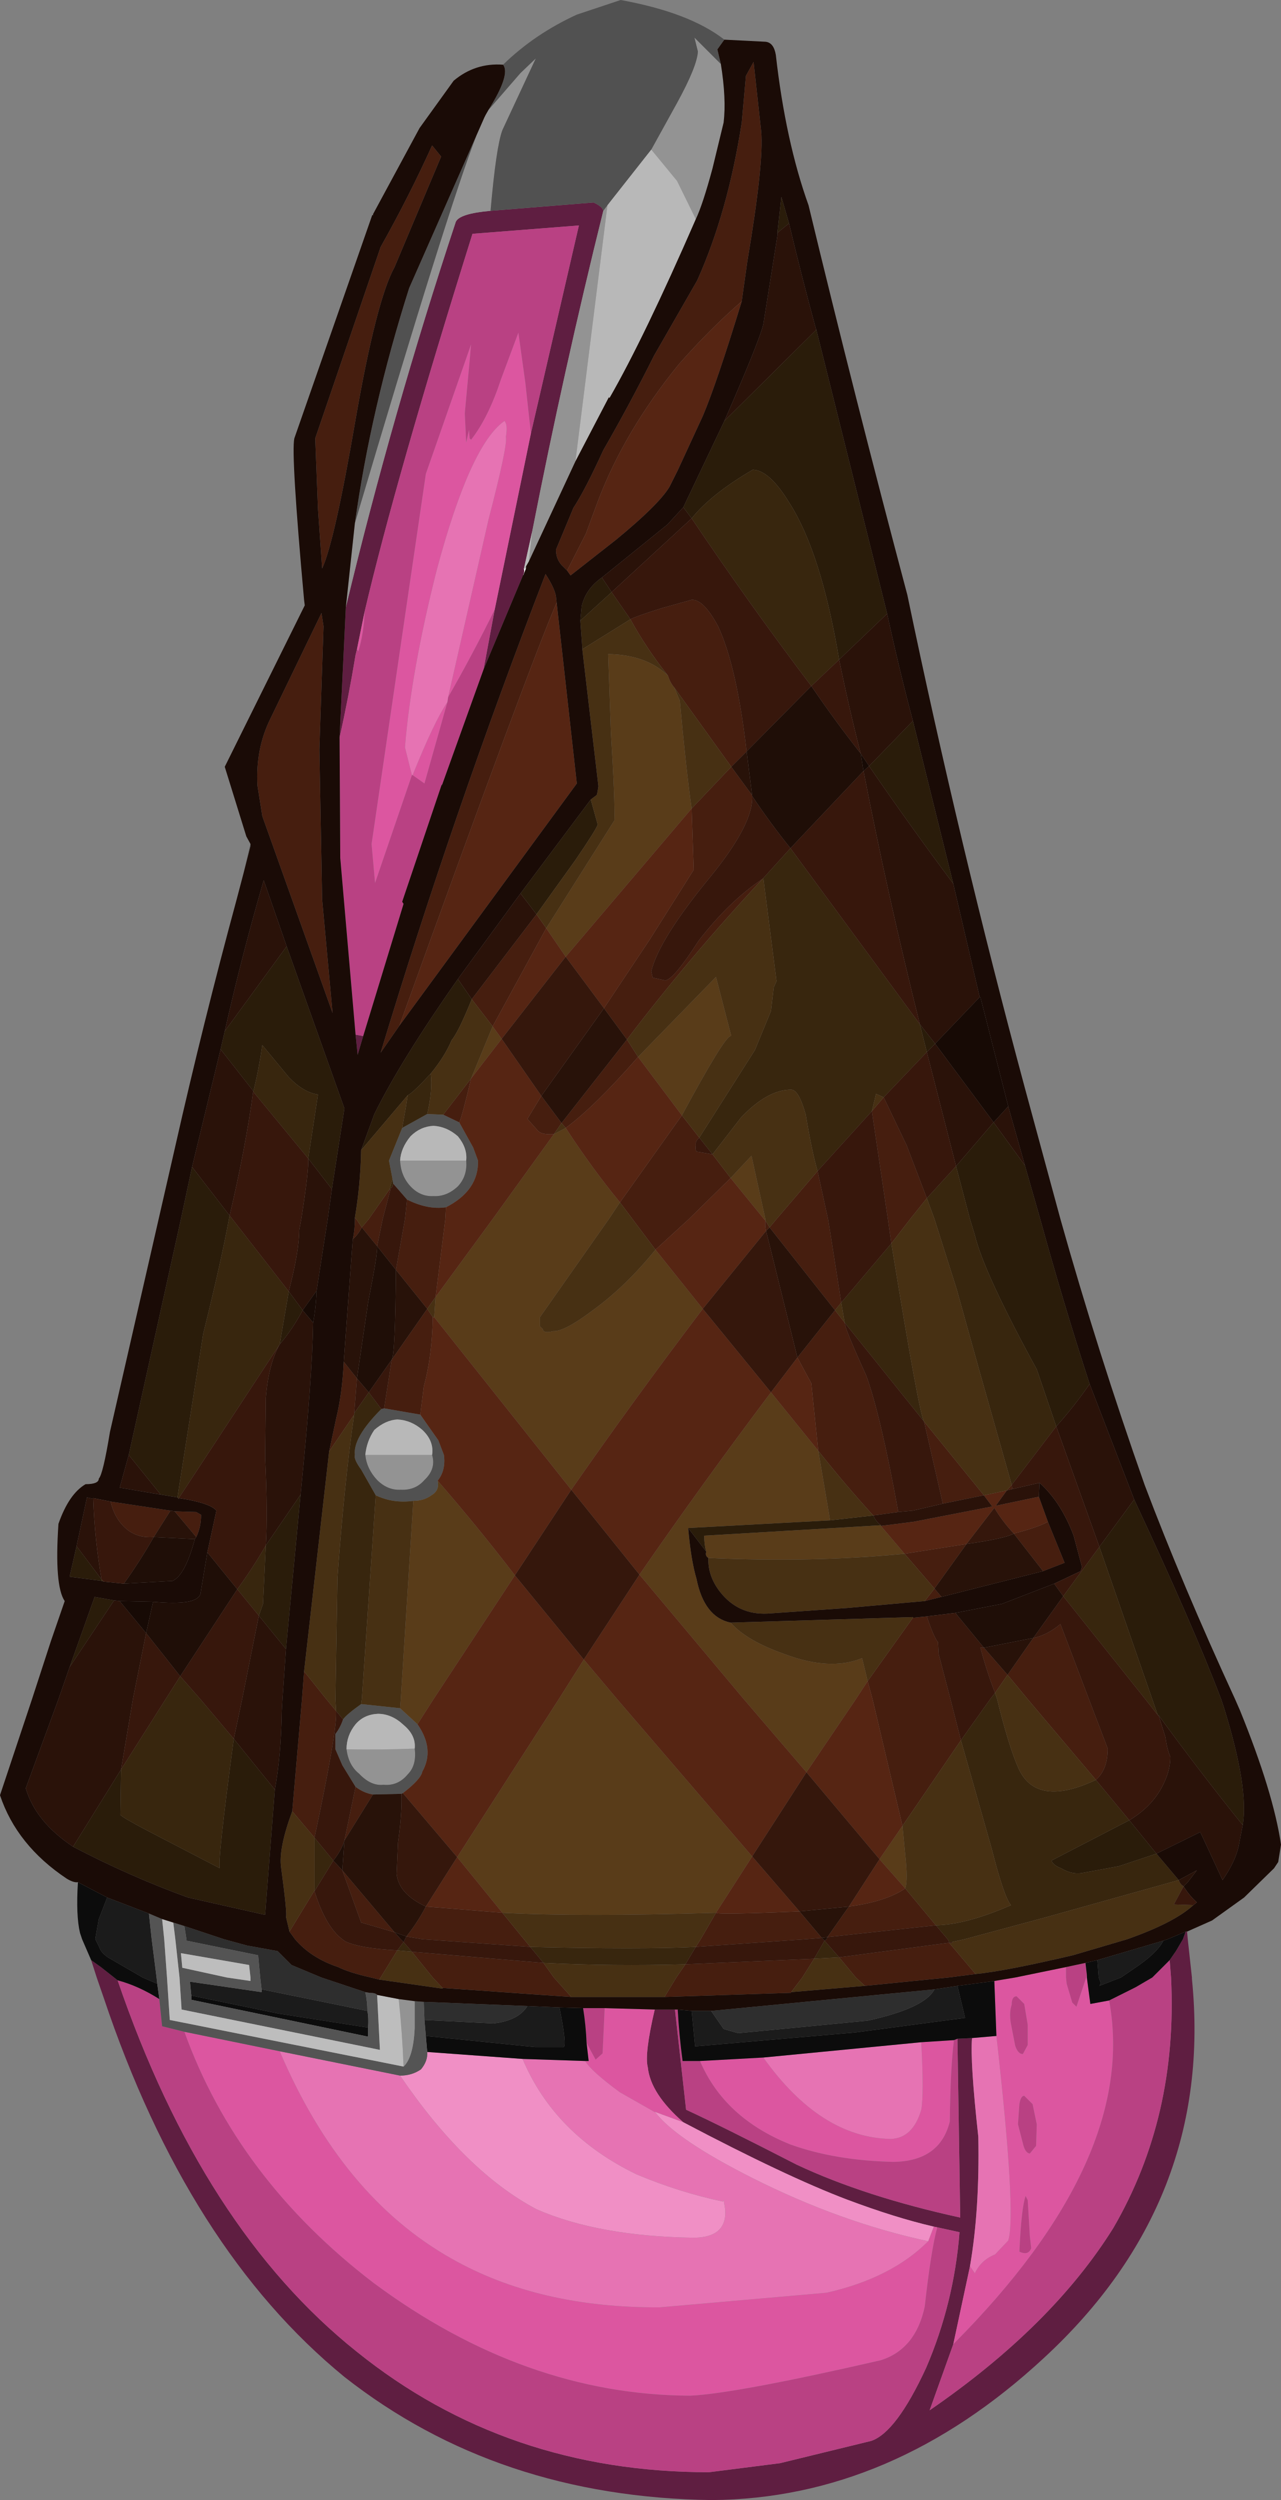 <?xml version="1.0" encoding="UTF-8" standalone="no"?>
<svg xmlns:ffdec="https://www.free-decompiler.com/flash" xmlns:xlink="http://www.w3.org/1999/xlink" ffdec:objectType="shape" height="179.65px" width="92.05px" xmlns="http://www.w3.org/2000/svg">
  <rect width="100%" height="100%" fill="#808080" stroke="none"/>
  <g transform="matrix(1.0, 0.0, 0.0, 1.0, 45.35, 142.35)">
    <path d="M-10.1 -127.2 L-2.7 -127.8 Q-2.05 -127.5 -2.0 -127.2 -4.85 -115.7 -7.1 -104.2 L-7.7 -101.5 Q-7.65 -101.2 -7.75 -101.05 L-10.6 -94.25 -9.8 -98.55 -7.2 -111.2 -3.75 -126.15 -11.4 -125.55 Q-16.9 -108.0 -19.15 -98.4 L-19.7 -95.7 -19.8 -95.3 Q-20.3 -92.25 -20.95 -89.35 L-20.5 -98.7 Q-17.15 -112.65 -12.6 -126.4 -12.35 -127.0 -10.1 -127.2 M38.7 -1.5 L39.15 -2.15 39.65 -3.0 39.85 -3.55 39.95 -3.55 40.0 -3.0 40.3 -0.25 40.3 -0.15 Q41.9 15.8 29.65 27.1 18.75 37.2 5.8 37.3 -9.6 37.1 -20.6 28.45 -31.85 19.25 -37.9 1.2 L-38.4 -0.25 -38.8 -1.5 -38.1 -1.0 -37.15 -0.25 -36.9 -0.05 Q-30.8 17.8 -19.7 26.65 -8.95 35.3 5.6 35.3 L10.7 34.65 17.25 33.05 Q19.05 32.45 21.2 27.8 23.2 23.15 23.6 18.05 L22.0 17.7 21.75 17.65 Q18.95 17.0 15.5 15.7 11.15 14.05 3.75 10.15 1.4 8.1 1.2 6.2 0.95 5.25 1.7 2.05 L3.15 2.05 3.95 9.25 Q6.55 10.45 11.9 13.2 16.8 15.5 23.65 17.0 L23.45 4.15 24.5 4.1 Q24.35 5.75 24.95 11.2 25.05 16.45 24.35 20.5 L23.15 26.1 21.45 30.85 Q30.25 24.8 34.65 17.75 39.3 9.75 38.8 -0.25 L38.7 -1.5 M-19.25 -67.9 L-19.65 -66.55 -19.8 -68.0 -19.25 -67.9" fill="#5f1e41" fill-rule="evenodd" stroke="none"/>
    <path d="M32.65 -1.3 L32.75 -0.45 32.7 -0.25 32.0 1.85 31.7 1.55 31.3 0.2 31.25 -0.25 31.25 -1.0 32.65 -1.3 M34.35 1.4 L36.25 0.45 37.45 -0.25 38.7 -1.5 38.8 -0.25 Q39.3 9.75 34.65 17.75 30.25 24.8 21.45 30.85 L23.15 26.1 Q36.45 12.75 34.35 1.4 M28.5 3.15 L28.5 4.6 28.15 5.25 Q27.8 5.25 27.6 4.65 L27.3 3.1 Q27.15 2.3 27.35 1.7 27.35 1.1 27.7 1.1 L28.25 1.65 28.5 3.15 M3.35 2.05 Q3.45 3.9 3.7 5.75 L4.95 5.75 Q6.7 9.85 11.45 11.75 14.65 12.9 18.85 13.0 22.2 12.95 22.9 10.1 22.95 6.2 23.2 4.25 L23.45 4.15 23.65 17.0 Q16.8 15.5 11.9 13.2 6.55 10.45 3.95 9.25 L3.15 2.05 3.35 2.05 M29.15 10.3 L29.1 11.85 28.65 12.4 Q28.35 12.35 28.2 11.85 L27.8 10.3 27.9 8.85 Q28.0 8.25 28.25 8.25 L28.85 8.85 29.15 10.3 M27.9 19.45 Q28.05 16.25 28.35 15.45 L28.5 15.75 28.65 18.3 28.75 19.2 Q28.55 19.75 27.9 19.45 M22.0 17.7 L23.6 18.05 Q23.2 23.15 21.2 27.8 19.05 32.45 17.25 33.05 L10.7 34.65 5.6 35.3 Q-8.95 35.3 -19.7 26.65 -30.8 17.8 -36.9 -0.05 -35.4 0.35 -33.9 1.3 L-33.7 3.25 -32.1 3.65 Q-28.3 14.2 -18.5 21.7 -7.65 29.75 4.25 29.8 7.5 29.65 17.95 27.25 20.45 26.45 21.1 23.4 21.55 19.35 22.0 17.7 M-1.9 1.95 L-2.05 5.2 -2.55 5.65 -3.2 4.45 Q-3.25 3.2 -3.45 1.95 L-1.9 1.95 M-19.15 -98.4 Q-16.9 -108.0 -11.4 -125.55 L-3.75 -126.15 -7.2 -111.2 -7.6 -114.85 -8.1 -118.45 -9.35 -115.1 Q-10.25 -112.35 -11.5 -110.75 L-11.6 -110.85 -11.65 -111.45 -11.85 -110.55 -11.95 -112.65 -11.6 -116.45 -11.5 -117.6 -14.75 -108.3 -18.65 -81.7 -18.4 -78.9 -15.75 -86.65 -15.7 -86.65 -14.85 -86.05 -13.2 -91.9 -13.15 -92.25 Q-11.4 -95.3 -9.8 -98.55 L-10.6 -94.25 -13.6 -85.9 -13.6 -86.0 -16.45 -77.55 -16.35 -77.4 -19.25 -67.9 -19.8 -68.0 -20.9 -80.7 -20.95 -89.35 Q-20.3 -92.25 -19.8 -95.3 L-19.7 -95.7 -19.6 -95.55 Q-19.2 -96.85 -19.15 -98.4" fill="#b94183" fill-rule="evenodd" stroke="none"/>
    <path d="M32.75 -0.45 L32.75 -0.25 33.0 1.65 34.35 1.4 Q36.45 12.75 23.15 26.1 L24.35 20.5 24.7 21.0 Q25.15 20.05 26.15 19.65 L27.1 18.65 Q27.7 16.8 26.25 3.95 L26.1 0.0 27.6 -0.25 31.25 -1.0 31.25 -0.25 31.3 0.2 31.7 1.55 32.0 1.85 32.7 -0.25 32.75 -0.45 M28.5 3.15 L28.25 1.65 27.7 1.1 Q27.35 1.1 27.35 1.7 27.15 2.3 27.3 3.1 L27.6 4.65 Q27.8 5.25 28.15 5.25 L28.5 4.6 28.5 3.15 M4.95 5.75 L9.5 5.5 Q13.6 11.25 18.65 11.35 20.25 11.3 20.85 9.25 21.05 8.15 20.85 4.4 L23.2 4.25 Q22.95 6.2 22.9 10.1 22.2 12.95 18.85 13.0 14.65 12.9 11.45 11.75 6.7 9.85 4.95 5.75 M29.15 10.3 L28.85 8.85 28.25 8.25 Q28.0 8.25 27.9 8.85 L27.8 10.3 28.2 11.85 Q28.35 12.35 28.65 12.4 L29.1 11.85 29.15 10.3 M27.9 19.45 Q28.55 19.75 28.75 19.2 L28.65 18.3 28.5 15.75 28.35 15.45 Q28.05 16.25 27.9 19.45 M21.75 17.65 L22.0 17.7 Q21.55 19.35 21.1 23.4 20.45 26.45 17.95 27.25 7.5 29.65 4.25 29.8 -7.65 29.75 -18.5 21.7 -28.3 14.2 -32.1 3.65 L-25.25 5.05 Q-20.8 15.5 -12.9 19.95 -6.65 23.5 2.05 23.45 L14.05 22.4 Q18.7 21.35 21.35 18.7 L21.75 17.65 M3.75 10.15 L1.7 9.4 1.75 9.45 -0.8 8.0 Q-2.85 6.5 -3.3 5.75 L-3.05 5.75 -3.2 4.45 -2.55 5.65 -2.05 5.2 -1.9 1.95 1.7 2.05 Q0.95 5.25 1.2 6.2 1.4 8.1 3.75 10.15 M-7.2 -111.2 L-9.8 -98.55 Q-11.4 -95.3 -13.15 -92.25 L-10.25 -105.0 Q-8.85 -110.4 -9.0 -110.95 -8.85 -111.85 -9.1 -112.1 -11.55 -110.4 -13.95 -101.45 -15.8 -94.15 -16.25 -88.65 L-15.75 -86.65 -18.4 -78.9 -18.65 -81.7 -14.75 -108.3 -11.5 -117.6 -11.6 -116.45 -11.95 -112.65 -11.85 -110.55 -11.65 -111.45 -11.6 -110.85 -11.5 -110.75 Q-10.25 -112.35 -9.35 -115.1 L-8.1 -118.45 -7.6 -114.85 -7.2 -111.2 M-19.7 -95.7 L-19.15 -98.4 Q-19.2 -96.85 -19.6 -95.55 L-19.7 -95.7 M-13.2 -91.9 L-14.85 -86.05 -15.7 -86.65 Q-14.15 -90.5 -13.2 -91.9" fill="#dc56a0" fill-rule="evenodd" stroke="none"/>
    <path d="M9.5 5.5 L20.85 4.4 Q21.05 8.15 20.85 9.25 20.25 11.3 18.65 11.35 13.6 11.25 9.5 5.5 M24.5 4.1 L26.25 3.95 Q27.7 16.8 27.1 18.65 L26.15 19.65 Q25.15 20.05 24.7 21.0 L24.35 20.5 Q25.05 16.45 24.95 11.2 24.35 5.75 24.5 4.1 M21.35 18.7 Q18.7 21.35 14.05 22.4 L2.05 23.45 Q-6.65 23.5 -12.9 19.95 -20.8 15.5 -25.25 5.05 L-16.6 6.8 Q-11.9 13.7 -6.8 16.4 -2.35 18.35 4.55 18.45 6.95 18.4 6.75 16.35 L6.65 15.75 6.6 15.85 Q3.5 15.2 0.4 13.9 -5.5 11.05 -7.8 5.6 L-3.3 5.75 Q-2.85 6.5 -0.8 8.0 L1.75 9.45 Q3.25 11.4 8.7 14.15 15.05 17.35 21.35 18.7 M-15.75 -86.65 L-16.25 -88.65 Q-15.8 -94.15 -13.95 -101.45 -11.55 -110.4 -9.1 -112.1 -8.85 -111.85 -9.0 -110.95 -8.85 -110.4 -10.25 -105.0 L-13.15 -92.25 -13.2 -91.9 Q-14.15 -90.5 -15.7 -86.65 L-15.75 -86.65" fill="#e673b3" fill-rule="evenodd" stroke="none"/>
    <path d="M21.75 17.65 L21.35 18.7 Q15.05 17.35 8.7 14.15 3.25 11.4 1.75 9.45 L1.7 9.4 3.75 10.15 Q11.15 14.05 15.5 15.7 18.95 17.0 21.75 17.65 M-7.8 5.6 Q-5.5 11.05 0.4 13.9 3.5 15.2 6.6 15.85 L6.65 15.75 6.75 16.35 Q6.95 18.4 4.55 18.45 -2.35 18.35 -6.8 16.4 -11.9 13.7 -16.6 6.8 -15.75 6.8 -15.1 6.35 -14.6 5.75 -14.65 5.1 L-7.8 5.6" fill="#f08fc5" fill-rule="evenodd" stroke="none"/>
    <path d="M38.25 -2.9 Q37.8 -2.0 36.15 -0.9 L35.2 -0.25 33.65 0.35 33.75 0.15 33.6 -0.25 33.5 -1.5 38.25 -2.9 M23.45 0.35 L24.0 2.65 16.1 3.7 4.6 4.7 4.35 2.15 5.75 2.15 6.65 3.45 7.7 3.75 17.0 2.85 Q21.1 1.95 21.8 0.6 L23.45 0.35 M-34.05 0.2 L-35.1 -0.25 -37.6 -1.7 Q-38.1 -2.05 -38.2 -2.4 L-38.5 -3.0 -38.5 -3.05 -38.35 -3.9 -38.25 -4.45 -37.65 -6.0 -34.65 -4.85 -34.45 -3.0 -34.1 -0.25 -34.05 0.2 M-7.45 1.8 L-5.15 1.9 Q-4.6 4.65 -4.85 4.75 L-6.9 4.75 -14.75 3.95 -14.85 2.8 -9.9 3.05 Q-8.1 2.85 -7.45 1.8 M-26.55 0.6 L-18.95 2.15 Q-18.85 2.65 -18.9 3.35 L-25.3 2.35 -31.6 1.05 -31.7 0.05 -26.55 0.8 -26.55 0.6" fill="#1b1b1b" fill-rule="evenodd" stroke="none"/>
    <path d="M33.5 -1.5 L33.6 -0.25 33.75 0.15 33.65 0.35 35.2 -0.25 36.15 -0.9 Q37.8 -2.0 38.25 -2.9 L38.55 -3.0 39.85 -3.55 39.65 -3.0 39.15 -2.15 38.7 -1.5 37.45 -0.25 36.25 0.45 34.35 1.4 33.0 1.65 32.75 -0.25 32.75 -0.45 32.65 -1.3 33.5 -1.5 M-38.8 -1.5 L-39.45 -3.0 -39.6 -3.45 Q-39.9 -4.7 -39.75 -7.1 L-37.65 -6.0 -38.25 -4.45 -38.35 -3.9 -38.5 -3.05 -38.5 -3.0 -38.2 -2.4 Q-38.1 -2.05 -37.6 -1.7 L-35.1 -0.25 -34.05 0.2 -33.9 1.3 Q-35.4 0.35 -36.9 -0.05 L-37.15 -0.25 -38.1 -1.0 -38.8 -1.5 M26.1 0.0 L26.25 3.95 24.5 4.1 23.45 4.15 23.2 4.25 20.85 4.4 9.5 5.5 4.95 5.75 3.7 5.75 Q3.45 3.9 3.35 2.05 L4.35 2.15 4.6 4.7 16.1 3.7 24.0 2.65 23.45 0.35 26.1 0.0 M-3.2 4.45 L-3.05 5.75 -3.3 5.75 -7.8 5.6 -14.65 5.1 -14.75 3.95 -6.9 4.75 -4.85 4.75 Q-4.6 4.65 -5.15 1.9 L-3.45 1.95 Q-3.25 3.2 -3.2 4.45 M-18.9 3.35 L-18.9 4.0 -31.6 1.35 -31.6 1.05 -25.3 2.35 -18.9 3.35" fill="#0c0c0c" fill-rule="evenodd" stroke="none"/>
    <path d="M21.8 0.6 Q21.1 1.95 17.0 2.85 L7.7 3.75 6.65 3.45 5.75 2.15 21.8 0.6 M-32.1 -3.95 L-29.25 -3.0 -27.6 -2.55 -25.4 -2.15 -24.4 -1.15 -22.25 -0.25 -19.1 0.8 Q-18.95 1.5 -18.95 2.15 L-26.55 0.6 -26.65 -0.25 -26.8 -1.85 -31.95 -2.9 -31.95 -3.0 -32.1 -3.95 M-14.9 1.5 L-7.45 1.8 Q-8.1 2.85 -9.9 3.05 L-14.85 2.8 -14.9 1.5" fill="#2e2e2e" fill-rule="evenodd" stroke="none"/>
    <path d="M-25.25 5.05 L-32.1 3.65 -33.7 3.25 -33.9 1.3 -34.05 0.2 -34.1 -0.25 -34.45 -3.0 -34.65 -4.85 -33.7 -4.45 -33.55 -3.0 -33.35 -0.25 -33.15 2.8 -16.35 6.15 Q-15.65 5.5 -15.55 3.4 L-15.55 1.45 -14.9 1.5 -14.85 2.8 -14.75 3.95 -14.65 5.1 Q-14.6 5.75 -15.1 6.35 -15.75 6.8 -16.6 6.8 L-25.25 5.05 M-32.9 -4.2 L-32.1 -3.95 -31.95 -3.0 -31.95 -2.9 -26.8 -1.85 -26.65 -0.25 -26.55 0.6 -26.55 0.8 -31.7 0.05 -31.6 1.05 -31.6 1.35 -18.9 4.0 -18.9 3.35 Q-18.85 2.65 -18.95 2.15 -18.95 1.5 -19.1 0.8 L-18.8 0.85 Q-18.35 0.85 -18.25 1.0 L-18.05 4.95 -32.3 2.05 -32.45 -0.25 -32.75 -3.0 -32.9 -4.2 M-27.35 0.0 L-27.35 -0.25 -27.45 -1.15 -32.35 -2.0 -32.25 -0.95 -29.05 -0.25 -27.35 0.0" fill="#545454" fill-rule="evenodd" stroke="none"/>
    <path d="M1.45 -131.6 L3.3 -134.95 Q4.75 -137.6 4.8 -138.65 L4.55 -139.65 6.45 -137.75 Q6.85 -135.25 6.65 -133.55 L5.85 -130.25 Q5.15 -127.65 4.65 -126.6 L3.3 -129.35 1.45 -131.6 M-10.25 -134.45 L-7.95 -137.1 -6.85 -138.15 -9.25 -133.0 Q-9.7 -131.8 -10.1 -127.2 -12.35 -127.0 -12.6 -126.4 -17.15 -112.65 -20.5 -98.7 L-19.85 -104.75 Q-13.15 -127.4 -11.1 -132.65 L-10.55 -133.9 -10.45 -134.1 -10.25 -134.45 M-2.0 -127.2 L-1.7 -127.6 -4.0 -109.2 -7.35 -102.0 -7.1 -104.2 Q-4.85 -115.7 -2.0 -127.2 M-11.85 -58.95 Q-11.75 -57.85 -12.45 -57.1 -13.25 -56.35 -14.2 -56.4 -15.15 -56.35 -15.85 -57.1 -16.55 -57.85 -16.6 -58.95 L-11.85 -58.95 M-14.3 -37.8 Q-14.0 -36.8 -14.85 -36.0 -15.5 -35.25 -16.55 -35.3 -17.5 -35.25 -18.25 -36.0 -19.0 -36.8 -19.1 -37.8 L-14.3 -37.8 M-16.7 1.3 L-15.55 1.45 -15.55 3.4 Q-15.65 5.5 -16.35 6.15 -16.45 3.65 -16.7 1.3 M-15.55 -16.7 Q-15.4 -15.5 -16.05 -14.85 -16.75 -14.0 -17.8 -14.1 -18.7 -14.0 -19.55 -14.9 -20.3 -15.5 -20.45 -16.65 -18.0 -16.6 -15.55 -16.7" fill="#939393" fill-rule="evenodd" stroke="none"/>
    <path d="M-18.25 1.0 L-16.7 1.3 Q-16.45 3.65 -16.35 6.15 L-33.15 2.8 -33.35 -0.25 -33.55 -3.0 -33.7 -4.45 -32.9 -4.2 -32.75 -3.0 -32.45 -0.25 -32.3 2.05 -18.05 4.95 -18.25 1.0 M-27.35 0.0 L-29.05 -0.25 -32.25 -0.95 -32.35 -2.0 -27.45 -1.15 -27.35 -0.25 -27.35 0.0" fill="#bdbdbd" fill-rule="evenodd" stroke="none"/>
    <path d="M6.45 -137.75 L4.55 -139.65 4.8 -138.65 Q4.75 -137.6 3.3 -134.95 L1.45 -131.6 -1.7 -127.6 -2.0 -127.2 Q-2.05 -127.5 -2.7 -127.8 L-10.1 -127.2 Q-9.7 -131.8 -9.25 -133.0 L-6.85 -138.15 -7.95 -137.1 -10.25 -134.45 Q-8.65 -137.0 -9.2 -137.7 -6.95 -139.9 -3.9 -141.3 L-0.75 -142.35 Q4.2 -141.45 6.7 -139.5 L6.2 -138.8 6.45 -137.75 M-27.85 -79.6 L-27.35 -81.7 -27.35 -81.55 -27.85 -79.6 M-19.85 -104.75 Q-18.7 -113.0 -15.95 -121.65 L-11.1 -132.65 Q-13.15 -127.4 -19.85 -104.75 M-12.35 -61.7 L-11.35 -59.9 -11.0 -58.95 Q-10.95 -56.8 -13.3 -55.6 -14.6 -55.4 -16.1 -56.15 L-17.1 -57.3 -17.15 -57.65 -17.4 -58.95 -16.45 -61.3 -14.65 -62.3 -13.5 -62.25 -12.35 -61.7 M-11.85 -58.95 Q-11.75 -59.85 -12.45 -60.7 -13.25 -61.4 -14.2 -61.45 -15.15 -61.4 -15.85 -60.7 -16.55 -59.85 -16.6 -58.95 -16.55 -57.85 -15.85 -57.1 -15.15 -56.35 -14.2 -56.4 -13.25 -56.35 -12.45 -57.1 -11.75 -57.85 -11.85 -58.95 M-17.95 -41.1 L-17.75 -41.15 -15.15 -40.7 -13.85 -38.85 -13.45 -37.8 Q-13.3 -36.7 -13.9 -35.95 -13.75 -35.25 -14.35 -34.9 -14.9 -34.5 -15.65 -34.5 -17.1 -34.3 -18.35 -34.9 L-19.4 -36.75 Q-19.95 -37.5 -19.85 -37.8 -20.0 -39.05 -17.95 -41.1 M-20.7 -18.8 Q-20.45 -19.15 -19.4 -19.9 L-16.6 -19.6 -15.35 -18.45 Q-14.1 -16.65 -15.0 -15.05 -15.1 -14.5 -16.4 -13.5 L-16.5 -13.45 -18.55 -13.4 Q-19.2 -13.5 -19.8 -13.95 L-20.75 -15.5 -21.25 -16.65 -21.25 -17.75 Q-20.9 -18.2 -20.7 -18.8 M-14.3 -37.8 Q-14.15 -38.8 -15.0 -39.6 -15.8 -40.3 -16.8 -40.35 -17.65 -40.3 -18.45 -39.6 -19.0 -38.8 -19.1 -37.8 -19.0 -36.8 -18.25 -36.0 -17.5 -35.25 -16.55 -35.3 -15.5 -35.25 -14.85 -36.0 -14.0 -36.8 -14.3 -37.8 M-15.55 -16.7 Q-15.45 -17.65 -16.35 -18.4 -17.2 -19.2 -18.2 -19.2 -19.2 -19.15 -19.8 -18.45 -20.45 -17.65 -20.45 -16.65 -20.3 -15.5 -19.55 -14.9 -18.7 -14.0 -17.8 -14.1 -16.75 -14.0 -16.05 -14.85 -15.4 -15.5 -15.55 -16.7" fill="#515151" fill-rule="evenodd" stroke="none"/>
    <path d="M-1.7 -127.6 L1.45 -131.6 3.3 -129.35 4.65 -126.6 Q0.95 -118.1 -1.55 -113.75 L-1.6 -113.8 -4.0 -109.2 -1.7 -127.6 M-7.7 -101.5 L-7.1 -104.2 -7.35 -102.0 -7.55 -101.65 -7.55 -101.5 -7.7 -101.5 M-16.6 -58.95 Q-16.55 -59.85 -15.85 -60.7 -15.15 -61.4 -14.2 -61.45 -13.25 -61.4 -12.45 -60.7 -11.75 -59.85 -11.85 -58.95 L-16.6 -58.95 M-19.1 -37.8 Q-19.0 -38.8 -18.45 -39.6 -17.65 -40.3 -16.8 -40.35 -15.8 -40.3 -15.0 -39.6 -14.15 -38.8 -14.3 -37.8 L-19.1 -37.8 M-20.45 -16.65 Q-20.45 -17.65 -19.8 -18.45 -19.2 -19.15 -18.2 -19.2 -17.2 -19.2 -16.35 -18.4 -15.45 -17.65 -15.55 -16.7 -18.0 -16.6 -20.45 -16.65" fill="#b8b8b8" fill-rule="evenodd" stroke="none"/>
    <path d="M-7.75 -101.05 Q-7.65 -101.2 -7.7 -101.5 L-7.55 -101.5 -7.75 -101.0 -7.75 -101.05" fill="#f7f7f7" fill-rule="evenodd" stroke="none"/>
    <path d="M2.65 -93.8 Q2.8 -93.3 3.1 -92.95 L3.5 -92.0 Q3.95 -87.05 4.35 -84.25 L-4.7 -73.6 -6.1 -75.65 -1.2 -83.4 Q-1.15 -84.75 -1.45 -89.7 L-1.65 -95.35 Q1.1 -95.3 2.65 -93.8 M0.5 -66.4 L6.1 -72.15 7.2 -67.9 7.15 -67.9 Q6.7 -67.85 3.65 -62.2 L0.5 -66.4 M7.15 -57.7 L8.65 -59.3 9.65 -54.75 9.65 -54.65 9.55 -54.75 7.15 -57.7 M5.55 -30.4 Q5.3 -30.55 5.4 -30.85 5.25 -31.35 5.25 -32.0 L17.95 -32.75 17.95 -32.7 19.65 -30.7 Q13.0 -30.05 5.55 -30.4 M4.1 -32.55 Q4.3 -30.25 4.7 -28.9 5.25 -26.15 7.15 -25.75 8.3 -24.45 11.0 -23.5 14.3 -22.25 16.6 -23.2 L17.0 -21.55 16.15 -20.25 12.6 -15.0 8.1 -20.25 0.6 -29.2 Q5.05 -35.65 10.05 -42.3 L13.45 -38.1 14.3 -33.1 4.1 -32.55 M5.15 -48.3 Q0.15 -41.7 -4.3 -35.3 L-14.15 -47.7 -14.05 -49.15 -9.95 -54.75 -5.55 -60.85 -4.7 -61.3 Q-2.85 -58.45 -0.8 -55.95 L-1.6 -54.75 -6.55 -47.7 -6.55 -47.05 -6.35 -46.85 Q-6.3 -46.5 -5.6 -46.7 -4.8 -46.65 -2.75 -48.2 -0.4 -49.9 1.75 -52.55 L5.15 -48.3 M8.7 -8.95 L6.1 -4.9 Q-3.6 -4.6 -9.25 -4.9 L-12.5 -8.9 -5.2 -20.25 -3.4 -23.1 -1.0 -20.25 8.7 -8.95 M19.7 -6.65 L17.85 -8.75 19.5 -11.15 19.7 -9.05 Q19.9 -7.25 19.7 -6.65 M-9.95 -68.6 L-9.3 -67.7 -11.5 -64.85 -9.95 -68.6 M-15.65 -34.5 Q-14.9 -34.5 -14.35 -34.9 -13.75 -35.25 -13.9 -35.95 -10.95 -32.55 -8.35 -29.15 L-14.2 -20.25 -15.35 -18.45 -16.6 -19.6 -16.55 -20.25 -15.65 -34.5" fill="#593c19" fill-rule="evenodd" stroke="none"/>
    <path d="M-4.6 -101.35 L-5.0 -101.75 Q-5.4 -102.2 -5.4 -102.85 L-4.15 -105.85 Q-3.3 -107.15 -2.0 -110.0 -0.1 -113.3 1.65 -116.8 L4.75 -122.2 Q6.95 -127.1 7.95 -133.55 L8.25 -136.9 8.8 -137.9 9.35 -132.9 Q9.55 -130.65 8.35 -123.55 L7.95 -120.7 Q5.7 -118.75 3.45 -116.2 -0.5 -111.35 -2.4 -106.3 L-3.25 -104.0 -4.6 -101.35 M24.75 -0.5 L22.8 -0.25 16.8 0.35 16.15 -0.25 14.95 -1.7 22.85 -2.75 24.75 -0.5 M11.5 0.8 L11.5 0.85 2.4 1.15 3.25 -0.25 3.9 -1.2 13.15 -1.6 12.3 -0.25 11.5 0.8 M-4.3 1.15 L-13.55 0.5 -14.25 -0.25 -15.75 -2.1 -6.3 -1.3 -5.55 -0.25 -4.3 1.15 M-18.1 -0.1 L-18.7 -0.25 Q-20.25 -0.6 -21.05 -1.0 -23.0 -1.65 -24.15 -3.0 L-24.55 -3.55 -22.75 -6.5 -22.75 -6.45 Q-21.95 -3.9 -20.75 -3.0 L-20.55 -2.85 Q-19.5 -2.35 -16.8 -2.2 L-18.0 -0.25 -18.1 -0.1 M-24.35 -12.2 L-23.65 -20.25 -23.5 -22.25 -21.9 -20.25 -21.2 -19.4 Q-21.1 -18.05 -22.75 -10.3 L-24.35 -12.2 M-21.7 -38.05 L-21.2 -40.4 Q-20.75 -42.25 -20.65 -44.5 L-19.7 -43.3 -19.9 -40.8 -19.9 -40.7 -21.7 -38.05 M-20.0 -53.3 Q-19.85 -53.95 -19.85 -54.75 L-19.85 -54.85 -19.75 -54.75 -19.35 -54.15 Q-19.6 -53.65 -20.0 -53.3 M8.7 -85.2 L8.7 -85.15 Q8.8 -83.15 5.7 -79.35 2.0 -74.85 1.45 -72.55 L1.55 -72.1 2.45 -71.9 Q3.05 -71.95 4.85 -74.75 7.05 -77.6 9.45 -79.2 4.1 -73.45 -0.3 -67.65 L-1.95 -69.9 1.35 -74.85 4.5 -79.85 4.35 -84.25 7.2 -87.25 3.1 -92.95 Q2.8 -93.3 2.65 -93.8 1.1 -95.75 -0.05 -97.85 0.3 -98.05 2.2 -98.65 L4.35 -99.25 Q5.2 -99.3 6.25 -97.35 7.6 -94.45 8.3 -88.35 L7.2 -87.25 8.7 -85.2 M-6.45 -63.6 L-5.0 -61.65 -0.3 -67.65 0.5 -66.4 Q-2.6 -62.85 -4.7 -61.3 L-5.0 -61.65 -5.55 -60.85 Q-6.45 -60.8 -6.7 -61.1 L-7.45 -61.95 -6.45 -63.6 M3.65 -62.2 L4.9 -60.6 Q4.6 -60.35 4.65 -60.05 4.6 -59.75 4.7 -59.6 L5.85 -59.4 7.15 -57.7 4.15 -54.75 1.75 -52.55 0.1 -54.75 -0.8 -55.95 1.3 -58.9 3.65 -62.2 M17.3 -62.5 L18.15 -63.5 19.8 -60.05 21.25 -56.25 20.05 -54.75 18.7 -53.0 18.45 -54.75 17.3 -62.5 M9.65 -54.65 L9.95 -54.15 10.45 -54.75 13.4 -58.2 14.15 -54.75 14.3 -53.85 15.1 -48.75 14.65 -48.2 9.95 -54.15 9.7 -53.9 Q9.6 -54.2 9.65 -54.65 M27.4 -35.35 L27.0 -35.25 27.35 -35.65 27.4 -35.35 M29.95 -33.0 L31.15 -30.05 29.6 -29.45 27.5 -32.15 Q29.25 -32.6 29.95 -33.0 M22.3 -27.6 L21.1 -27.3 21.8 -28.2 22.3 -27.6 M20.25 -26.1 L21.25 -26.2 Q21.75 -24.7 22.05 -24.35 L22.1 -23.5 22.95 -20.25 23.7 -17.3 19.5 -11.15 17.35 -20.25 17.0 -21.55 20.25 -26.1 M25.35 -34.9 L22.4 -34.3 21.05 -40.2 25.35 -34.9 M19.2 -33.7 L17.4 -33.45 Q15.35 -35.7 13.45 -38.1 L12.95 -42.95 11.95 -44.8 14.65 -48.2 15.35 -47.3 Q15.35 -46.9 16.9 -43.5 17.95 -40.6 19.2 -33.7 M19.65 -30.7 L24.1 -31.4 21.8 -28.2 19.65 -30.7 M6.1 -4.9 Q6.3 -4.75 12.1 -5.0 L13.7 -3.1 12.55 -3.0 4.65 -2.45 5.0 -3.0 6.1 -4.9 M14.1 -3.15 L15.65 -5.35 Q18.3 -5.7 19.7 -6.65 L21.9 -4.0 14.1 -3.15 M26.15 -20.7 Q25.55 -22.25 25.1 -23.95 L25.35 -23.95 27.05 -22.0 28.9 -24.65 Q29.9 -24.85 30.85 -25.65 L32.9 -20.25 34.25 -16.7 Q34.25 -15.2 33.4 -14.45 L28.5 -20.25 27.05 -22.0 26.15 -20.7 M-14.3 -131.9 L-13.65 -131.1 -17.0 -123.15 Q-18.3 -120.8 -19.8 -112.2 -21.3 -103.45 -22.2 -101.5 L-22.5 -105.75 -22.7 -110.85 -18.0 -124.6 Q-15.95 -128.25 -14.3 -131.9 M-16.65 -68.65 L-18.0 -66.7 Q-12.8 -83.9 -6.15 -101.1 -5.5 -100.1 -5.4 -99.5 L-5.35 -99.05 Q-7.3 -94.55 -16.65 -68.65 M-6.8 -76.65 L-6.1 -75.65 -9.95 -68.6 -11.45 -70.55 -6.8 -76.65 M-22.25 -98.3 L-22.1 -97.35 -22.4 -88.5 -22.2 -77.7 -21.45 -69.55 -26.5 -83.7 -26.85 -85.9 Q-27.0 -88.55 -25.9 -90.75 L-22.25 -98.3 M-11.5 -64.85 Q-12.15 -62.1 -12.35 -61.7 L-13.5 -62.25 -11.5 -64.85 M-13.3 -55.6 L-13.35 -54.75 -14.05 -49.15 -14.65 -48.3 -14.25 -47.7 Q-14.3 -44.9 -14.9 -42.7 L-15.15 -40.7 -17.75 -41.15 -17.2 -44.65 -14.65 -48.3 -16.9 -51.1 -16.25 -54.75 -16.1 -56.15 Q-14.6 -55.4 -13.3 -55.6 M-17.35 -56.9 L-17.3 -56.85 -17.85 -54.75 -18.25 -52.8 -19.35 -54.15 -18.85 -54.75 -17.35 -56.9 M-14.75 -5.35 L-9.25 -4.9 -7.7 -3.0 -7.25 -2.45 -15.0 -3.0 -16.15 -3.2 Q-15.35 -4.2 -14.75 -5.35 M-33.1 -33.8 L-34.3 -31.9 Q-35.6 -31.8 -36.45 -32.65 -37.15 -33.35 -37.4 -34.45 L-33.1 -33.8 M-31.25 -31.9 L-32.8 -33.75 -31.25 -33.7 -30.9 -33.5 Q-30.9 -32.6 -31.25 -31.9 M-19.8 -13.95 Q-19.2 -13.5 -18.55 -13.4 L-20.6 -10.1 -19.8 -13.95 M-17.0 -3.5 L-19.4 -4.2 -20.75 -7.95 -17.0 -3.5" fill="#461e0f" fill-rule="evenodd" stroke="none"/>
    <path d="M7.95 -120.7 Q6.15 -114.8 5.15 -112.45 L3.35 -108.55 2.75 -107.35 Q1.95 -106.05 -1.1 -103.55 L-4.35 -101.0 -4.6 -101.35 -3.25 -104.0 -2.4 -106.3 Q-0.5 -111.35 3.45 -116.2 5.7 -118.75 7.95 -120.7 M4.35 -84.25 L4.5 -79.85 1.35 -74.85 -1.95 -69.9 -4.7 -73.6 4.35 -84.25 M0.5 -66.4 L3.65 -62.2 1.3 -58.9 -0.8 -55.95 Q-2.85 -58.45 -4.7 -61.3 -2.6 -62.85 0.5 -66.4 M1.75 -52.55 L4.15 -54.75 7.15 -57.7 9.55 -54.75 9.65 -54.65 Q9.6 -54.2 9.7 -53.9 L5.15 -48.3 1.75 -52.55 M27.0 -35.25 L26.2 -34.15 29.3 -34.8 29.95 -33.0 Q29.25 -32.6 27.5 -32.15 26.7 -33.0 26.1 -34.0 L24.1 -31.4 19.65 -30.7 17.95 -32.7 20.3 -33.0 25.95 -34.1 25.35 -34.9 27.0 -35.25 M11.95 -44.8 L12.95 -42.95 13.45 -38.1 10.05 -42.3 Q5.05 -35.65 0.6 -29.2 L-4.3 -35.3 Q0.15 -41.7 5.15 -48.3 L10.05 -42.3 11.95 -44.8 M-5.55 -60.85 L-9.95 -54.75 -14.05 -49.15 -13.35 -54.75 -13.3 -55.6 Q-10.95 -56.8 -11.0 -58.95 L-11.35 -59.9 -12.35 -61.7 Q-12.15 -62.1 -11.5 -64.85 L-9.3 -67.7 -9.95 -68.6 -6.1 -75.65 -4.7 -73.6 -9.3 -67.7 -6.45 -63.6 -7.45 -61.95 -6.7 -61.1 Q-6.45 -60.8 -5.55 -60.85 M-14.15 -47.7 L-4.3 -35.3 -8.35 -29.15 -3.4 -23.1 0.6 -29.2 8.1 -20.25 12.6 -15.0 16.15 -20.25 17.0 -21.55 17.35 -20.25 19.5 -11.15 17.85 -8.75 19.7 -6.65 Q18.3 -5.7 15.65 -5.35 L17.85 -8.75 12.6 -15.0 8.7 -8.95 12.1 -5.0 Q6.3 -4.75 6.1 -4.9 L8.7 -8.95 -1.0 -20.25 -3.4 -23.1 -5.2 -20.25 -12.5 -8.9 -9.25 -4.9 -14.75 -5.35 -12.5 -8.9 -16.4 -13.5 Q-15.1 -14.5 -15.0 -15.05 -14.1 -16.65 -15.35 -18.45 L-14.2 -20.25 -8.35 -29.15 Q-10.95 -32.55 -13.9 -35.95 -13.3 -36.7 -13.45 -37.8 L-13.85 -38.85 -15.15 -40.7 -14.9 -42.7 Q-14.3 -44.9 -14.25 -47.7 L-14.15 -47.7 M-16.65 -68.65 Q-7.3 -94.55 -5.35 -99.05 L-3.9 -86.05 -16.65 -68.65" fill="#562513" fill-rule="evenodd" stroke="none"/>
    <path d="M10.55 -125.65 L10.5 -125.55 10.8 -128.2 11.35 -126.3 10.55 -125.65 M13.3 -118.65 L13.3 -118.7 18.4 -98.25 14.95 -94.95 Q13.65 -102.7 11.35 -106.25 9.95 -108.55 8.75 -108.6 5.75 -106.85 4.35 -105.1 L3.75 -105.9 6.7 -112.1 13.3 -118.65 M20.25 -90.55 L23.15 -78.85 Q20.05 -83.0 17.1 -87.3 L20.25 -90.55 M28.3 -58.6 L29.4 -54.75 Q31.05 -48.75 32.95 -42.9 31.85 -41.3 30.55 -39.85 L29.15 -43.95 Q25.35 -50.9 24.7 -53.6 L24.35 -54.75 23.35 -58.55 26.05 -61.7 28.3 -58.6 M36.15 -34.6 Q40.45 -25.4 42.4 -20.25 L42.6 -19.65 Q44.4 -13.85 43.95 -11.2 40.85 -15.05 37.9 -19.1 L37.85 -19.1 37.45 -20.25 33.65 -31.2 36.15 -34.6 M-19.4 -59.7 L-18.45 -62.3 Q-16.55 -66.15 -12.45 -72.0 L-11.45 -70.55 Q-12.4 -68.2 -12.9 -67.6 -13.35 -66.5 -14.4 -65.2 -15.75 -63.75 -16.05 -63.65 L-19.4 -59.7 M-7.95 -78.15 L-2.9 -84.9 -2.4 -83.1 Q-2.5 -82.75 -4.0 -80.55 L-6.8 -76.65 -7.95 -78.15 M-3.65 -97.75 L-3.55 -98.8 Q-3.25 -100.05 -2.1 -100.85 L-1.4 -99.8 -3.65 -97.75 M20.75 -68.75 L21.85 -67.35 21.25 -66.75 20.75 -68.75 M5.4 -30.85 L4.1 -32.55 14.3 -33.1 17.4 -33.45 Q17.6 -33.0 17.95 -32.75 L5.25 -32.0 Q5.25 -31.35 5.4 -30.85 M35.8 -11.55 L37.75 -9.15 35.05 -8.25 32.35 -7.75 Q31.65 -7.65 30.9 -8.1 30.35 -8.3 30.2 -8.65 L35.8 -11.55 M-29.2 -68.25 L-24.75 -74.35 -20.6 -62.7 -21.5 -56.9 -23.2 -59.1 -22.5 -63.7 Q-23.55 -63.85 -24.6 -64.95 L-26.5 -67.25 Q-26.75 -65.5 -27.15 -63.9 L-27.15 -63.95 -29.5 -66.95 -29.2 -68.25 M-23.75 -34.95 L-24.8 -23.85 -26.75 -26.25 -26.45 -27.1 -26.25 -31.3 -23.75 -34.95 M-25.6 -13.75 L-26.3 -4.75 -31.85 -6.0 Q-36.1 -7.55 -40.1 -9.65 L-36.65 -15.2 -36.7 -11.95 Q-36.65 -11.8 -34.75 -10.8 L-29.55 -8.1 Q-29.75 -8.45 -28.55 -17.4 L-25.6 -13.75 M-40.35 -22.55 L-38.55 -27.6 -37.15 -27.35 -40.35 -22.55 M-32.6 -34.75 L-33.8 -34.95 -36.1 -37.8 -32.35 -54.75 -31.55 -58.5 -28.85 -55.0 -28.9 -54.75 Q-29.45 -51.75 -30.75 -46.5 L-32.6 -34.75 M-24.6 -49.55 L-23.6 -48.2 Q-24.35 -46.8 -25.25 -45.75 L-24.6 -49.55 M-38.05 -28.85 L-38.05 -28.75 -40.35 -29.05 -39.85 -31.25 -38.05 -28.85" fill="#2a1c0a" fill-rule="evenodd" stroke="none"/>
    <path d="M37.75 -9.15 L39.35 -7.25 29.7 -4.55 23.95 -3.0 23.05 -2.8 22.85 -2.8 22.75 -3.0 21.9 -4.0 Q24.1 -4.05 27.3 -5.45 26.8 -6.0 25.9 -9.55 L23.7 -17.3 25.8 -20.25 26.15 -20.7 26.3 -20.25 Q27.15 -16.8 27.85 -15.25 29.15 -12.45 33.4 -14.45 L35.8 -11.55 30.2 -8.65 Q30.35 -8.3 30.9 -8.1 31.65 -7.65 32.35 -7.75 L35.05 -8.25 37.75 -9.15 M-3.5 -95.7 L-3.65 -97.75 -1.4 -99.8 -0.05 -97.85 -3.5 -95.7 M4.35 -105.1 Q5.75 -106.85 8.75 -108.6 9.95 -108.55 11.35 -106.25 13.65 -102.7 14.95 -94.95 L12.95 -93.05 Q8.45 -99.0 4.35 -105.1 M4.9 -60.6 L8.9 -66.9 10.05 -69.7 10.25 -71.4 10.45 -71.85 9.5 -79.25 11.45 -81.4 20.75 -68.75 21.25 -66.75 18.15 -63.5 17.6 -63.75 17.3 -62.5 13.4 -58.2 Q13.0 -59.55 12.55 -62.25 12.05 -64.05 11.5 -64.05 9.8 -64.05 7.9 -62.05 L5.85 -59.4 4.9 -60.6 M21.25 -56.25 L23.35 -58.55 24.35 -54.75 24.7 -53.6 Q25.35 -50.9 29.15 -43.95 L30.55 -39.85 27.35 -35.65 25.0 -43.95 23.4 -49.7 21.8 -54.75 21.25 -56.25 M15.1 -48.75 L18.7 -53.0 Q20.7 -40.7 21.05 -40.2 L15.35 -47.3 15.1 -48.75 M31.05 -27.65 L33.65 -31.2 37.45 -20.25 37.85 -19.1 36.95 -20.25 31.05 -27.65 M4.65 -2.45 L3.9 -1.2 Q-1.3 -1.05 -6.3 -1.3 L-7.25 -2.45 Q0.7 -2.25 4.65 -2.45 M13.15 -1.6 L13.9 -2.9 14.95 -1.7 13.15 -1.6 M-32.5 -34.7 Q-32.45 -34.55 -32.6 -34.75 L-30.75 -46.5 Q-29.45 -51.75 -28.9 -54.75 L-28.85 -55.0 -28.65 -54.75 -24.6 -49.55 -25.25 -45.75 -32.5 -34.7 M-23.2 -59.1 L-27.15 -63.9 Q-26.75 -65.5 -26.5 -67.25 L-24.6 -64.95 Q-23.55 -63.85 -22.5 -63.7 L-23.2 -59.1 M-16.45 -61.3 L-16.2 -62.7 -16.05 -63.65 Q-15.75 -63.75 -14.4 -65.2 -14.25 -64.05 -14.65 -62.3 L-16.45 -61.3 M-17.15 -57.65 L-17.1 -57.3 Q-17.1 -57.05 -17.3 -56.95 L-17.3 -56.85 -17.35 -56.9 -17.15 -57.65 M-19.9 -40.8 L-18.85 -42.3 -17.95 -41.1 Q-20.0 -39.05 -19.85 -37.8 -19.95 -37.5 -19.4 -36.75 L-18.35 -34.9 -19.35 -20.25 -19.4 -19.9 Q-20.45 -19.15 -20.7 -18.8 L-21.2 -19.4 -21.25 -20.25 -21.1 -29.0 Q-20.6 -35.85 -19.9 -40.7 L-19.9 -40.8 M-38.05 -28.85 L-37.9 -28.7 -38.05 -28.75 -38.05 -28.85 M-28.3 -28.15 Q-27.2 -29.65 -26.25 -31.3 L-26.45 -27.1 -26.75 -26.25 -28.3 -28.15 M-36.65 -15.2 L-33.45 -20.25 -32.4 -21.9 -30.95 -20.25 -28.55 -17.4 Q-29.75 -8.45 -29.55 -8.1 L-34.75 -10.8 Q-36.65 -11.8 -36.7 -11.95 L-36.65 -15.2 M-21.4 -8.65 L-22.75 -6.45 -22.75 -6.5 -22.75 -10.3 -21.4 -8.65 M-16.8 -2.2 L-16.35 -2.8 -15.75 -2.1 -16.8 -2.2" fill="#38260e" fill-rule="evenodd" stroke="none"/>
    <path d="M40.4 -5.45 Q39.05 -4.2 35.65 -3.0 L31.75 -1.85 Q26.85 -0.7 24.75 -0.5 L22.85 -2.75 Q23.15 -2.7 23.05 -2.8 L23.95 -3.0 29.7 -4.55 39.35 -7.25 Q39.45 -6.95 39.7 -6.8 L39.0 -5.5 40.4 -5.45 M16.8 0.35 L11.5 0.8 12.3 -0.25 13.15 -1.6 14.95 -1.7 16.15 -0.25 16.8 0.35 M2.4 1.15 L-4.3 1.15 -5.55 -0.25 -6.3 -1.3 Q-1.3 -1.05 3.9 -1.2 L3.25 -0.25 2.4 1.15 M-13.55 0.5 L-13.55 0.55 -18.1 -0.1 -18.0 -0.25 -16.8 -2.2 -15.75 -2.1 -14.25 -0.25 -13.55 0.5 M-24.55 -3.55 L-24.8 -4.6 Q-24.7 -4.8 -25.15 -8.15 -25.35 -9.5 -24.35 -12.2 L-22.75 -10.3 -22.75 -6.5 -24.55 -3.55 M-23.5 -22.25 L-21.7 -38.05 -19.9 -40.7 Q-20.6 -35.85 -21.1 -29.0 L-21.25 -20.25 -21.2 -19.4 -21.9 -20.25 -23.5 -22.25 M-19.85 -54.85 Q-19.45 -57.2 -19.4 -59.7 L-16.05 -63.65 -16.2 -62.7 -16.45 -61.3 -17.4 -58.95 -17.15 -57.65 -17.35 -56.9 -18.85 -54.75 -19.35 -54.15 -19.75 -54.75 -19.85 -54.85 M-2.9 -84.9 L-2.5 -85.2 Q-2.45 -85.15 -2.35 -85.85 L-3.45 -95.2 -3.5 -95.65 -3.5 -95.7 -0.05 -97.85 Q1.1 -95.75 2.65 -93.8 1.1 -95.3 -1.65 -95.35 L-1.45 -89.7 Q-1.15 -84.75 -1.2 -83.4 L-6.1 -75.65 -6.8 -76.65 -4.0 -80.55 Q-2.5 -82.75 -2.4 -83.1 L-2.9 -84.9 M3.1 -92.95 L7.2 -87.25 4.35 -84.25 Q3.95 -87.05 3.5 -92.0 L3.1 -92.95 M-0.3 -67.65 Q4.1 -73.45 9.45 -79.2 L9.5 -79.25 10.45 -71.85 10.25 -71.4 10.05 -69.7 8.9 -66.9 4.9 -60.6 3.65 -62.2 Q6.7 -67.85 7.15 -67.9 L7.2 -67.9 6.1 -72.15 0.5 -66.4 -0.3 -67.65 M5.85 -59.4 L7.9 -62.05 Q9.8 -64.05 11.5 -64.05 12.05 -64.05 12.55 -62.25 13.0 -59.55 13.4 -58.2 L10.45 -54.75 9.95 -54.15 9.65 -54.65 9.65 -54.75 8.65 -59.3 7.15 -57.7 5.85 -59.4 M17.3 -62.5 L17.6 -63.75 18.15 -63.5 17.3 -62.5 M-0.8 -55.95 L0.1 -54.75 1.75 -52.55 Q-0.4 -49.9 -2.75 -48.2 -4.8 -46.65 -5.6 -46.7 -6.3 -46.5 -6.35 -46.85 L-6.55 -47.05 -6.55 -47.7 -1.6 -54.75 -0.8 -55.95 M14.65 -48.2 L15.1 -48.75 15.35 -47.3 14.65 -48.2 M21.05 -40.2 Q20.7 -40.7 18.7 -53.0 L20.05 -54.75 21.25 -56.25 21.8 -54.75 23.4 -49.7 25.0 -43.95 27.35 -35.65 27.0 -35.25 25.35 -34.9 21.05 -40.2 M21.1 -27.3 L15.5 -26.8 9.8 -26.4 Q7.7 -26.3 6.4 -27.95 5.5 -29.1 5.55 -30.4 13.0 -30.05 19.65 -30.7 L21.8 -28.2 21.1 -27.3 M7.15 -25.75 L20.25 -26.15 20.25 -26.1 17.0 -21.55 16.6 -23.2 Q14.3 -22.25 11.0 -23.5 8.3 -24.45 7.15 -25.75 M13.45 -38.1 Q15.35 -35.7 17.4 -33.45 L14.3 -33.1 13.45 -38.1 M-4.7 -61.3 L-5.55 -60.85 -5.0 -61.65 -4.7 -61.3 M-14.05 -49.15 L-14.15 -47.7 -14.25 -47.7 -14.65 -48.3 -14.05 -49.15 M19.5 -11.15 L23.7 -17.3 25.9 -9.55 Q26.8 -6.0 27.3 -5.45 24.1 -4.05 21.9 -4.0 L19.7 -6.65 Q19.9 -7.25 19.7 -9.05 L19.5 -11.15 M-9.25 -4.9 Q-3.6 -4.6 6.1 -4.9 L5.0 -3.0 4.65 -2.45 Q0.7 -2.25 -7.25 -2.45 L-7.7 -3.0 -9.25 -4.9 M27.05 -22.0 L28.5 -20.25 33.4 -14.45 Q29.15 -12.45 27.85 -15.25 27.15 -16.8 26.3 -20.25 L26.15 -20.7 27.05 -22.0 M-14.65 -62.3 Q-14.25 -64.05 -14.4 -65.2 -13.35 -66.5 -12.9 -67.6 -12.4 -68.2 -11.45 -70.55 L-9.95 -68.6 -11.5 -64.85 -13.5 -62.25 -14.65 -62.3 M-19.4 -19.9 L-19.35 -20.25 -18.35 -34.9 Q-17.1 -34.3 -15.65 -34.5 L-16.55 -20.25 -16.6 -19.6 -19.4 -19.9" fill="#473013" fill-rule="evenodd" stroke="none"/>
    <path d="M11.35 -126.3 Q12.25 -122.5 13.3 -118.65 L6.7 -112.1 Q9.2 -117.8 9.5 -119.05 L10.55 -125.65 11.35 -126.3 M18.4 -98.25 Q19.25 -94.3 20.25 -90.55 L17.1 -87.3 16.5 -88.2 Q15.65 -91.5 14.95 -94.95 L18.4 -98.25 M23.15 -78.85 L25.05 -70.7 21.85 -67.35 20.75 -68.75 Q18.45 -77.95 16.7 -86.95 L17.1 -87.3 Q20.05 -83.0 23.15 -78.85 M27.1 -62.85 L28.3 -58.6 26.05 -61.7 23.35 -58.55 21.25 -66.75 21.85 -67.35 26.05 -61.7 27.1 -62.85 M32.95 -42.9 L36.15 -34.6 33.65 -31.2 30.55 -39.85 Q31.85 -41.3 32.95 -42.9 M43.95 -11.2 L43.65 -9.65 Q43.4 -8.55 42.5 -7.25 L40.9 -10.7 37.75 -9.15 35.8 -11.55 Q37.55 -12.6 38.3 -14.25 38.75 -15.2 38.75 -16.1 38.5 -16.7 38.4 -17.5 L37.9 -19.1 Q40.85 -15.05 43.95 -11.2 M-12.45 -72.0 L-7.95 -78.15 -6.8 -76.65 -11.45 -70.55 -12.45 -72.0 M-2.1 -100.85 L2.6 -104.65 3.75 -105.9 4.35 -105.1 -1.4 -99.8 -2.1 -100.85 M29.35 -35.8 L29.3 -34.8 26.2 -34.15 27.0 -35.25 27.4 -35.35 29.35 -35.8 M25.35 -34.9 L25.95 -34.1 20.3 -33.0 17.95 -32.7 17.95 -32.75 Q17.6 -33.0 17.4 -33.45 L19.2 -33.7 20.25 -33.8 22.4 -34.3 25.35 -34.9 M-29.2 -68.25 Q-28.0 -73.6 -26.4 -79.1 L-24.75 -74.35 -29.2 -68.25 M-21.5 -56.9 L-21.8 -54.75 -22.6 -49.6 -23.6 -48.2 -22.85 -47.3 Q-22.9 -43.45 -23.75 -34.95 L-26.25 -31.3 Q-26.1 -33.55 -26.3 -37.6 L-26.25 -41.9 Q-26.05 -44.35 -25.25 -45.75 -24.35 -46.8 -23.6 -48.2 L-24.6 -49.55 Q-23.85 -52.45 -23.85 -53.95 L-23.7 -54.75 Q-23.15 -58.25 -23.2 -59.1 L-21.5 -56.9 M-24.8 -23.85 L-25.05 -20.25 -25.1 -19.4 Q-25.15 -16.2 -25.6 -13.75 L-28.55 -17.4 -27.95 -20.25 -26.75 -26.25 -24.8 -23.85 M-40.1 -9.65 Q-42.8 -11.45 -43.5 -13.85 L-41.15 -20.25 -40.35 -22.55 -37.15 -27.35 -36.75 -27.3 -34.85 -25.0 -35.8 -20.25 -36.65 -15.2 -40.1 -9.65 M-33.8 -34.95 L-36.75 -35.45 -36.1 -37.8 -33.8 -34.95 M-31.55 -58.5 L-29.5 -66.95 -27.15 -63.95 Q-27.7 -59.9 -28.85 -55.0 L-31.55 -58.5 M-39.85 -31.25 L-39.1 -34.75 -38.65 -34.65 Q-38.55 -31.7 -38.05 -28.85 L-39.85 -31.25" fill="#2a1209" fill-rule="evenodd" stroke="none"/>
    <path d="M6.45 -137.75 L6.2 -138.8 6.7 -139.5 9.65 -139.35 Q10.25 -139.3 10.4 -138.4 11.1 -132.2 12.75 -127.6 16.1 -113.7 19.85 -99.6 23.6 -81.6 28.3 -64.15 L30.85 -54.75 Q33.55 -45.15 36.9 -35.65 39.6 -28.5 43.4 -20.25 L43.75 -19.45 Q46.15 -13.55 46.7 -9.8 L46.5 -8.55 46.2 -8.1 44.05 -6.0 41.75 -4.35 39.95 -3.55 39.85 -3.55 38.55 -3.0 38.25 -2.9 33.5 -1.5 32.65 -1.3 31.25 -1.0 27.6 -0.25 26.1 0.0 23.45 0.35 21.8 0.6 5.75 2.15 4.35 2.15 3.35 2.05 3.15 2.05 1.7 2.05 -1.9 1.95 -3.45 1.95 -5.15 1.9 -7.45 1.8 -14.9 1.5 -15.55 1.45 -16.7 1.3 -18.25 1.0 Q-18.35 0.85 -18.8 0.85 L-19.1 0.8 -22.25 -0.25 -24.4 -1.15 -25.4 -2.15 -27.6 -2.55 -29.25 -3.0 -32.1 -3.95 -32.9 -4.2 -33.7 -4.45 -34.65 -4.85 -37.65 -6.0 -39.75 -7.1 Q-40.05 -7.05 -40.55 -7.35 -44.15 -9.75 -45.35 -13.35 L-43.05 -20.25 -41.7 -24.4 -40.7 -27.3 Q-41.45 -28.4 -41.15 -32.85 -40.4 -35.0 -39.2 -35.7 -38.25 -35.7 -38.25 -36.1 -37.95 -36.4 -37.45 -39.45 L-33.95 -54.75 -32.75 -60.0 Q-30.75 -68.85 -28.35 -77.7 L-27.85 -79.6 -27.35 -81.55 -27.35 -81.7 -27.65 -82.25 -29.2 -87.25 -23.45 -98.85 -23.5 -99.25 Q-24.45 -109.75 -24.2 -110.85 L-18.6 -126.9 Q-18.5 -126.85 -18.55 -126.95 L-15.2 -133.15 -12.75 -136.55 Q-11.2 -137.85 -9.2 -137.7 -8.65 -137.0 -10.25 -134.45 L-10.45 -134.1 -10.55 -133.9 -11.1 -132.65 -15.95 -121.65 Q-18.7 -113.0 -19.85 -104.75 L-20.5 -98.7 -20.95 -89.35 -20.9 -80.7 -19.8 -68.0 -19.65 -66.55 -19.25 -67.9 -16.35 -77.4 -16.45 -77.55 -13.6 -86.0 -13.6 -85.9 -10.6 -94.25 -7.75 -101.05 -7.75 -101.0 -7.55 -101.5 -7.55 -101.65 -7.35 -102.0 -4.0 -109.2 -1.6 -113.8 -1.55 -113.75 Q0.95 -118.1 4.65 -126.6 5.15 -127.65 5.85 -130.25 L6.65 -133.55 Q6.85 -135.25 6.45 -137.75 M7.95 -120.7 L8.35 -123.55 Q9.55 -130.65 9.35 -132.9 L8.8 -137.9 8.25 -136.9 7.95 -133.55 Q6.95 -127.1 4.75 -122.2 L1.65 -116.8 Q-0.1 -113.3 -2.0 -110.0 -3.3 -107.15 -4.15 -105.85 L-5.4 -102.85 Q-5.4 -102.2 -5.0 -101.75 L-4.6 -101.35 -4.35 -101.0 -1.1 -103.55 Q1.95 -106.05 2.75 -107.35 L3.35 -108.55 5.15 -112.45 Q6.15 -114.8 7.95 -120.7 M11.35 -126.3 L10.8 -128.2 10.5 -125.55 10.55 -125.65 9.5 -119.05 Q9.2 -117.8 6.7 -112.1 L3.75 -105.9 2.6 -104.65 -2.1 -100.85 Q-3.25 -100.05 -3.55 -98.8 L-3.65 -97.75 -3.5 -95.7 -3.5 -95.65 -3.45 -95.2 -2.35 -85.85 Q-2.45 -85.15 -2.5 -85.2 L-2.9 -84.9 -7.95 -78.15 -12.45 -72.0 Q-16.55 -66.15 -18.45 -62.3 L-19.4 -59.7 Q-19.45 -57.2 -19.85 -54.85 L-19.85 -54.75 Q-19.85 -53.95 -20.0 -53.3 L-20.65 -44.5 Q-20.75 -42.25 -21.2 -40.4 L-21.7 -38.05 -23.5 -22.25 -23.65 -20.25 -24.35 -12.2 Q-25.35 -9.5 -25.15 -8.15 -24.7 -4.8 -24.8 -4.6 L-24.55 -3.55 -24.15 -3.0 Q-23.0 -1.65 -21.05 -1.0 -20.25 -0.6 -18.7 -0.25 L-18.1 -0.1 -13.55 0.55 -13.55 0.5 -4.3 1.15 2.4 1.15 11.5 0.85 11.5 0.8 16.8 0.35 22.8 -0.25 24.75 -0.5 Q26.85 -0.7 31.75 -1.85 L35.65 -3.0 Q39.05 -4.2 40.4 -5.45 L40.65 -5.65 Q40.1 -6.15 39.7 -6.8 L40.0 -7.1 40.65 -7.95 39.35 -7.25 37.75 -9.15 40.9 -10.7 42.5 -7.25 Q43.4 -8.55 43.65 -9.65 L43.95 -11.2 Q44.4 -13.85 42.6 -19.65 L42.4 -20.25 Q40.45 -25.4 36.15 -34.6 L32.95 -42.9 Q31.05 -48.75 29.4 -54.75 L28.3 -58.6 27.1 -62.85 25.1 -70.7 25.05 -70.7 23.15 -78.85 20.25 -90.55 Q19.25 -94.3 18.4 -98.25 L13.3 -118.7 13.3 -118.65 Q12.25 -122.5 11.35 -126.3 M29.3 -34.8 L29.35 -35.8 Q30.9 -34.4 31.8 -32.0 L32.4 -29.75 32.3 -29.45 30.4 -28.55 26.65 -27.1 23.3 -26.45 21.25 -26.2 20.25 -26.1 20.25 -26.15 7.15 -25.75 Q5.25 -26.15 4.7 -28.9 4.3 -30.25 4.1 -32.55 L5.4 -30.85 Q5.3 -30.55 5.55 -30.4 5.5 -29.1 6.4 -27.95 7.7 -26.3 9.8 -26.4 L15.5 -26.8 21.1 -27.3 22.3 -27.6 29.6 -29.45 31.15 -30.05 29.95 -33.0 29.3 -34.8 M-14.3 -131.9 Q-15.95 -128.25 -18.0 -124.6 L-22.7 -110.85 -22.5 -105.75 -22.2 -101.5 Q-21.3 -103.45 -19.8 -112.2 -18.3 -120.8 -17.0 -123.15 L-13.65 -131.1 -14.3 -131.9 M-5.35 -99.05 L-5.4 -99.5 Q-5.5 -100.1 -6.15 -101.1 -12.8 -83.9 -18.0 -66.7 L-16.65 -68.65 -3.9 -86.05 -5.35 -99.05 M-22.25 -98.3 L-25.9 -90.75 Q-27.0 -88.55 -26.85 -85.9 L-26.5 -83.7 -21.45 -69.55 -22.2 -77.7 -22.4 -88.5 -22.1 -97.35 -22.25 -98.3 M-24.75 -74.35 L-26.4 -79.1 Q-28.0 -73.6 -29.2 -68.25 L-29.5 -66.95 -31.55 -58.5 -32.35 -54.75 -36.1 -37.8 -36.75 -35.45 -33.8 -34.95 -32.6 -34.75 Q-32.45 -34.55 -32.5 -34.7 -30.25 -34.35 -29.8 -33.8 L-30.45 -30.8 -30.95 -27.8 Q-31.25 -26.95 -34.35 -27.25 L-36.75 -27.3 -37.15 -27.35 -38.55 -27.6 -40.35 -22.55 -41.15 -20.25 -43.5 -13.85 Q-42.8 -11.45 -40.1 -9.65 -36.1 -7.55 -31.85 -6.0 L-26.3 -4.75 -25.6 -13.75 Q-25.15 -16.2 -25.1 -19.4 L-25.05 -20.25 -24.8 -23.85 -23.75 -34.95 Q-22.9 -43.45 -22.85 -47.3 -22.65 -48.35 -22.6 -49.6 L-21.8 -54.75 -21.5 -56.9 -20.6 -62.7 -24.75 -74.35 M-31.35 -31.75 L-31.25 -31.9 Q-30.9 -32.6 -30.9 -33.5 L-31.25 -33.7 -32.8 -33.75 -33.1 -33.8 -37.4 -34.45 -38.65 -34.7 -38.65 -34.65 -39.1 -34.75 -39.85 -31.25 -40.35 -29.05 -38.05 -28.75 -37.9 -28.7 -36.45 -28.55 -32.95 -28.75 Q-32.05 -29.15 -31.35 -31.75" fill="#1a0b06" fill-rule="evenodd" stroke="none"/>
    <path d="M39.7 -6.8 Q40.1 -6.15 40.65 -5.65 L40.4 -5.45 39.0 -5.5 39.7 -6.8 M16.5 -88.2 Q14.65 -90.55 12.95 -93.05 L8.3 -88.35 Q7.6 -94.45 6.25 -97.35 5.2 -99.3 4.35 -99.25 L2.2 -98.65 Q0.3 -98.05 -0.05 -97.85 L-1.4 -99.8 4.35 -105.1 Q8.45 -99.0 12.95 -93.05 L14.95 -94.95 Q15.65 -91.5 16.5 -88.2 M8.7 -85.15 Q10.0 -83.2 11.45 -81.4 L16.7 -86.95 Q18.45 -77.95 20.75 -68.75 L11.45 -81.4 9.5 -79.25 9.45 -79.2 Q7.05 -77.6 4.85 -74.75 3.05 -71.95 2.45 -71.9 L1.55 -72.1 1.45 -72.55 Q2.0 -74.85 5.7 -79.35 8.8 -83.15 8.7 -85.15 M13.4 -58.2 L17.3 -62.5 18.45 -54.75 18.7 -53.0 15.1 -48.75 14.3 -53.85 14.15 -54.75 13.4 -58.2 M18.15 -63.5 L21.25 -66.75 23.35 -58.55 21.25 -56.25 19.8 -60.05 18.15 -63.5 M5.85 -59.4 L4.7 -59.6 Q4.6 -59.75 4.65 -60.05 4.6 -60.35 4.9 -60.6 L5.85 -59.4 M15.35 -47.3 L21.05 -40.2 22.4 -34.3 20.25 -33.8 19.2 -33.7 Q17.95 -40.6 16.9 -43.5 15.35 -46.9 15.35 -47.3 M27.35 -35.65 L30.55 -39.85 33.65 -31.2 31.05 -27.65 30.4 -28.55 32.3 -29.45 32.4 -29.75 31.8 -32.0 Q30.9 -34.4 29.35 -35.8 L27.4 -35.35 27.35 -35.65 M21.25 -26.2 L23.3 -26.45 25.35 -23.95 25.1 -23.95 Q25.55 -22.25 26.15 -20.7 L25.8 -20.25 23.7 -17.3 22.95 -20.25 22.1 -23.5 22.05 -24.35 Q21.75 -24.7 21.25 -26.2 M4.65 -2.45 L12.55 -3.0 13.7 -3.1 13.8 -3.0 13.9 -2.9 13.15 -1.6 3.9 -1.2 4.65 -2.45 M14.95 -1.7 L13.9 -2.9 14.05 -3.0 14.1 -3.15 21.9 -4.0 22.75 -3.0 22.85 -2.8 23.05 -2.8 Q23.15 -2.7 22.85 -2.75 L14.95 -1.7 M37.85 -19.1 L37.9 -19.1 38.4 -17.5 Q38.5 -16.7 38.75 -16.1 38.75 -15.2 38.3 -14.25 37.55 -12.6 35.8 -11.55 L33.4 -14.45 Q34.25 -15.2 34.25 -16.7 L32.9 -20.25 30.85 -25.65 Q29.9 -24.85 28.9 -24.65 L31.05 -27.65 36.95 -20.25 37.85 -19.1 M-30.45 -30.8 L-29.8 -33.8 Q-30.25 -34.35 -32.5 -34.7 L-25.25 -45.75 Q-26.05 -44.35 -26.25 -41.9 L-26.3 -37.6 Q-26.1 -33.55 -26.25 -31.3 -27.2 -29.65 -28.3 -28.15 L-26.75 -26.25 -27.95 -20.25 -28.55 -17.4 -30.95 -20.25 -32.4 -21.9 -33.45 -20.25 -36.65 -15.2 -35.8 -20.25 -34.85 -25.0 -32.4 -21.9 -28.3 -28.15 -30.45 -30.8 M-27.15 -63.95 L-27.15 -63.9 -23.2 -59.1 Q-23.15 -58.25 -23.7 -54.75 L-23.85 -53.95 Q-23.85 -52.45 -24.6 -49.55 L-28.65 -54.75 -28.85 -55.0 Q-27.7 -59.9 -27.15 -63.95 M-17.1 -57.3 L-16.1 -56.15 -16.25 -54.75 -16.9 -51.1 -18.25 -52.8 -17.85 -54.75 -17.3 -56.85 -17.3 -56.95 Q-17.1 -57.05 -17.1 -57.3 M-19.7 -43.3 L-18.85 -42.3 -17.2 -44.65 -17.75 -41.15 -17.95 -41.1 -18.85 -42.3 -19.9 -40.8 -19.7 -43.3 M-21.2 -19.4 L-20.7 -18.8 Q-20.9 -18.2 -21.25 -17.75 L-21.25 -16.65 -20.75 -15.5 -19.8 -13.95 -20.6 -10.1 Q-20.8 -9.4 -21.4 -8.65 L-20.75 -7.95 -19.4 -4.2 -17.0 -3.5 -16.55 -3.0 -16.35 -2.8 -16.8 -2.2 Q-19.5 -2.35 -20.55 -2.85 L-20.75 -3.0 Q-21.95 -3.9 -22.75 -6.45 L-21.4 -8.65 -22.75 -10.3 Q-21.1 -18.05 -21.2 -19.4 M-37.4 -34.45 Q-37.15 -33.35 -36.45 -32.65 -35.6 -31.8 -34.3 -31.9 -35.3 -30.15 -36.45 -28.55 L-37.9 -28.7 -38.05 -28.85 Q-38.55 -31.7 -38.65 -34.65 L-38.65 -34.7 -37.4 -34.45 M-15.75 -2.1 L-16.35 -2.8 -16.25 -3.0 -16.15 -3.2 -15.0 -3.0 -7.25 -2.45 -6.3 -1.3 -15.75 -2.1" fill="#37170c" fill-rule="evenodd" stroke="none"/>
    <path d="M25.05 -70.7 L25.1 -70.7 27.1 -62.85 26.05 -61.7 21.85 -67.35 25.05 -70.7 M16.7 -86.95 L16.5 -88.2 17.1 -87.3 16.7 -86.95 M-22.6 -49.6 Q-22.65 -48.35 -22.85 -47.3 L-23.6 -48.2 -22.6 -49.6 M-36.75 -27.3 L-34.35 -27.25 -34.85 -25.0 -36.75 -27.3" fill="#170a05" fill-rule="evenodd" stroke="none"/>
    <path d="M16.5 -88.2 L16.7 -86.95 11.45 -81.4 Q10.0 -83.2 8.7 -85.15 L8.7 -85.2 8.3 -88.35 12.95 -93.05 Q14.65 -90.55 16.5 -88.2 M23.3 -26.45 L26.65 -27.1 30.4 -28.55 31.05 -27.65 28.9 -24.65 25.35 -23.95 23.3 -26.45 M13.9 -2.9 L13.8 -3.0 13.7 -3.1 14.1 -3.15 14.05 -3.0 13.9 -2.9 M-34.35 -27.25 Q-31.25 -26.95 -30.95 -27.8 L-30.45 -30.8 -28.3 -28.15 -32.4 -21.9 -34.85 -25.0 -34.35 -27.25 M-18.25 -52.8 L-16.9 -51.1 Q-16.95 -45.0 -17.2 -44.65 L-18.85 -42.3 -19.7 -43.3 -18.9 -48.75 Q-18.2 -52.3 -18.25 -52.8 M-34.3 -31.9 L-31.35 -31.75 Q-32.05 -29.15 -32.95 -28.75 L-36.45 -28.55 Q-35.3 -30.15 -34.3 -31.9 M-16.35 -2.8 L-16.55 -3.0 -17.0 -3.5 -16.15 -3.2 -16.25 -3.0 -16.35 -2.8 M-20.75 -7.95 L-21.4 -8.65 Q-20.8 -9.4 -20.6 -10.1 L-20.75 -7.95" fill="#1f0e07" fill-rule="evenodd" stroke="none"/>
    <path d="M39.35 -7.25 L40.65 -7.95 40.0 -7.1 39.7 -6.8 Q39.45 -6.95 39.35 -7.25 M-20.65 -44.5 L-20.0 -53.3 Q-19.6 -53.65 -19.35 -54.15 L-18.25 -52.8 Q-18.2 -52.3 -18.9 -48.75 L-19.7 -43.3 -20.65 -44.5 M8.3 -88.35 L8.7 -85.2 7.2 -87.25 8.3 -88.35 M-1.95 -69.9 L-0.3 -67.65 -5.0 -61.65 -6.45 -63.6 -1.95 -69.9 M9.7 -53.9 L9.95 -54.15 14.65 -48.2 11.95 -44.8 9.7 -53.9 M29.6 -29.45 L22.3 -27.6 21.8 -28.2 24.1 -31.4 Q26.9 -31.8 27.5 -32.15 L29.6 -29.45 M13.7 -3.1 L12.1 -5.0 15.65 -5.35 14.1 -3.15 13.7 -3.1 M27.05 -22.0 L25.35 -23.95 28.9 -24.65 27.05 -22.0 M-17.2 -44.65 Q-16.95 -45.0 -16.9 -51.1 L-14.65 -48.3 -17.2 -44.65 M-34.3 -31.9 L-33.1 -33.8 -32.8 -33.75 -31.25 -31.9 -31.35 -31.75 -34.3 -31.9 M-18.55 -13.4 L-16.5 -13.45 Q-16.45 -12.1 -16.75 -9.95 L-16.85 -7.7 Q-16.7 -6.25 -14.75 -5.35 -15.35 -4.2 -16.15 -3.2 L-17.0 -3.5 -20.75 -7.95 -20.6 -10.1 -18.55 -13.4" fill="#281209" fill-rule="evenodd" stroke="none"/>
    <path d="M-4.7 -73.6 L-1.95 -69.9 -6.45 -63.6 -9.3 -67.7 -4.7 -73.6 M24.1 -31.4 L26.1 -34.0 Q26.7 -33.0 27.5 -32.15 26.9 -31.8 24.1 -31.4 M10.05 -42.3 L5.15 -48.3 9.7 -53.9 11.95 -44.8 10.05 -42.3 M-4.3 -35.3 L0.6 -29.2 -3.4 -23.1 -8.35 -29.15 -4.3 -35.3 M12.1 -5.0 L8.7 -8.95 12.6 -15.0 17.85 -8.75 15.65 -5.35 12.1 -5.0 M-16.4 -13.5 L-12.5 -8.9 -14.75 -5.35 Q-16.7 -6.25 -16.85 -7.7 L-16.75 -9.95 Q-16.45 -12.1 -16.5 -13.45 L-16.4 -13.5" fill="#35170c" fill-rule="evenodd" stroke="none"/>
  </g>
</svg>
